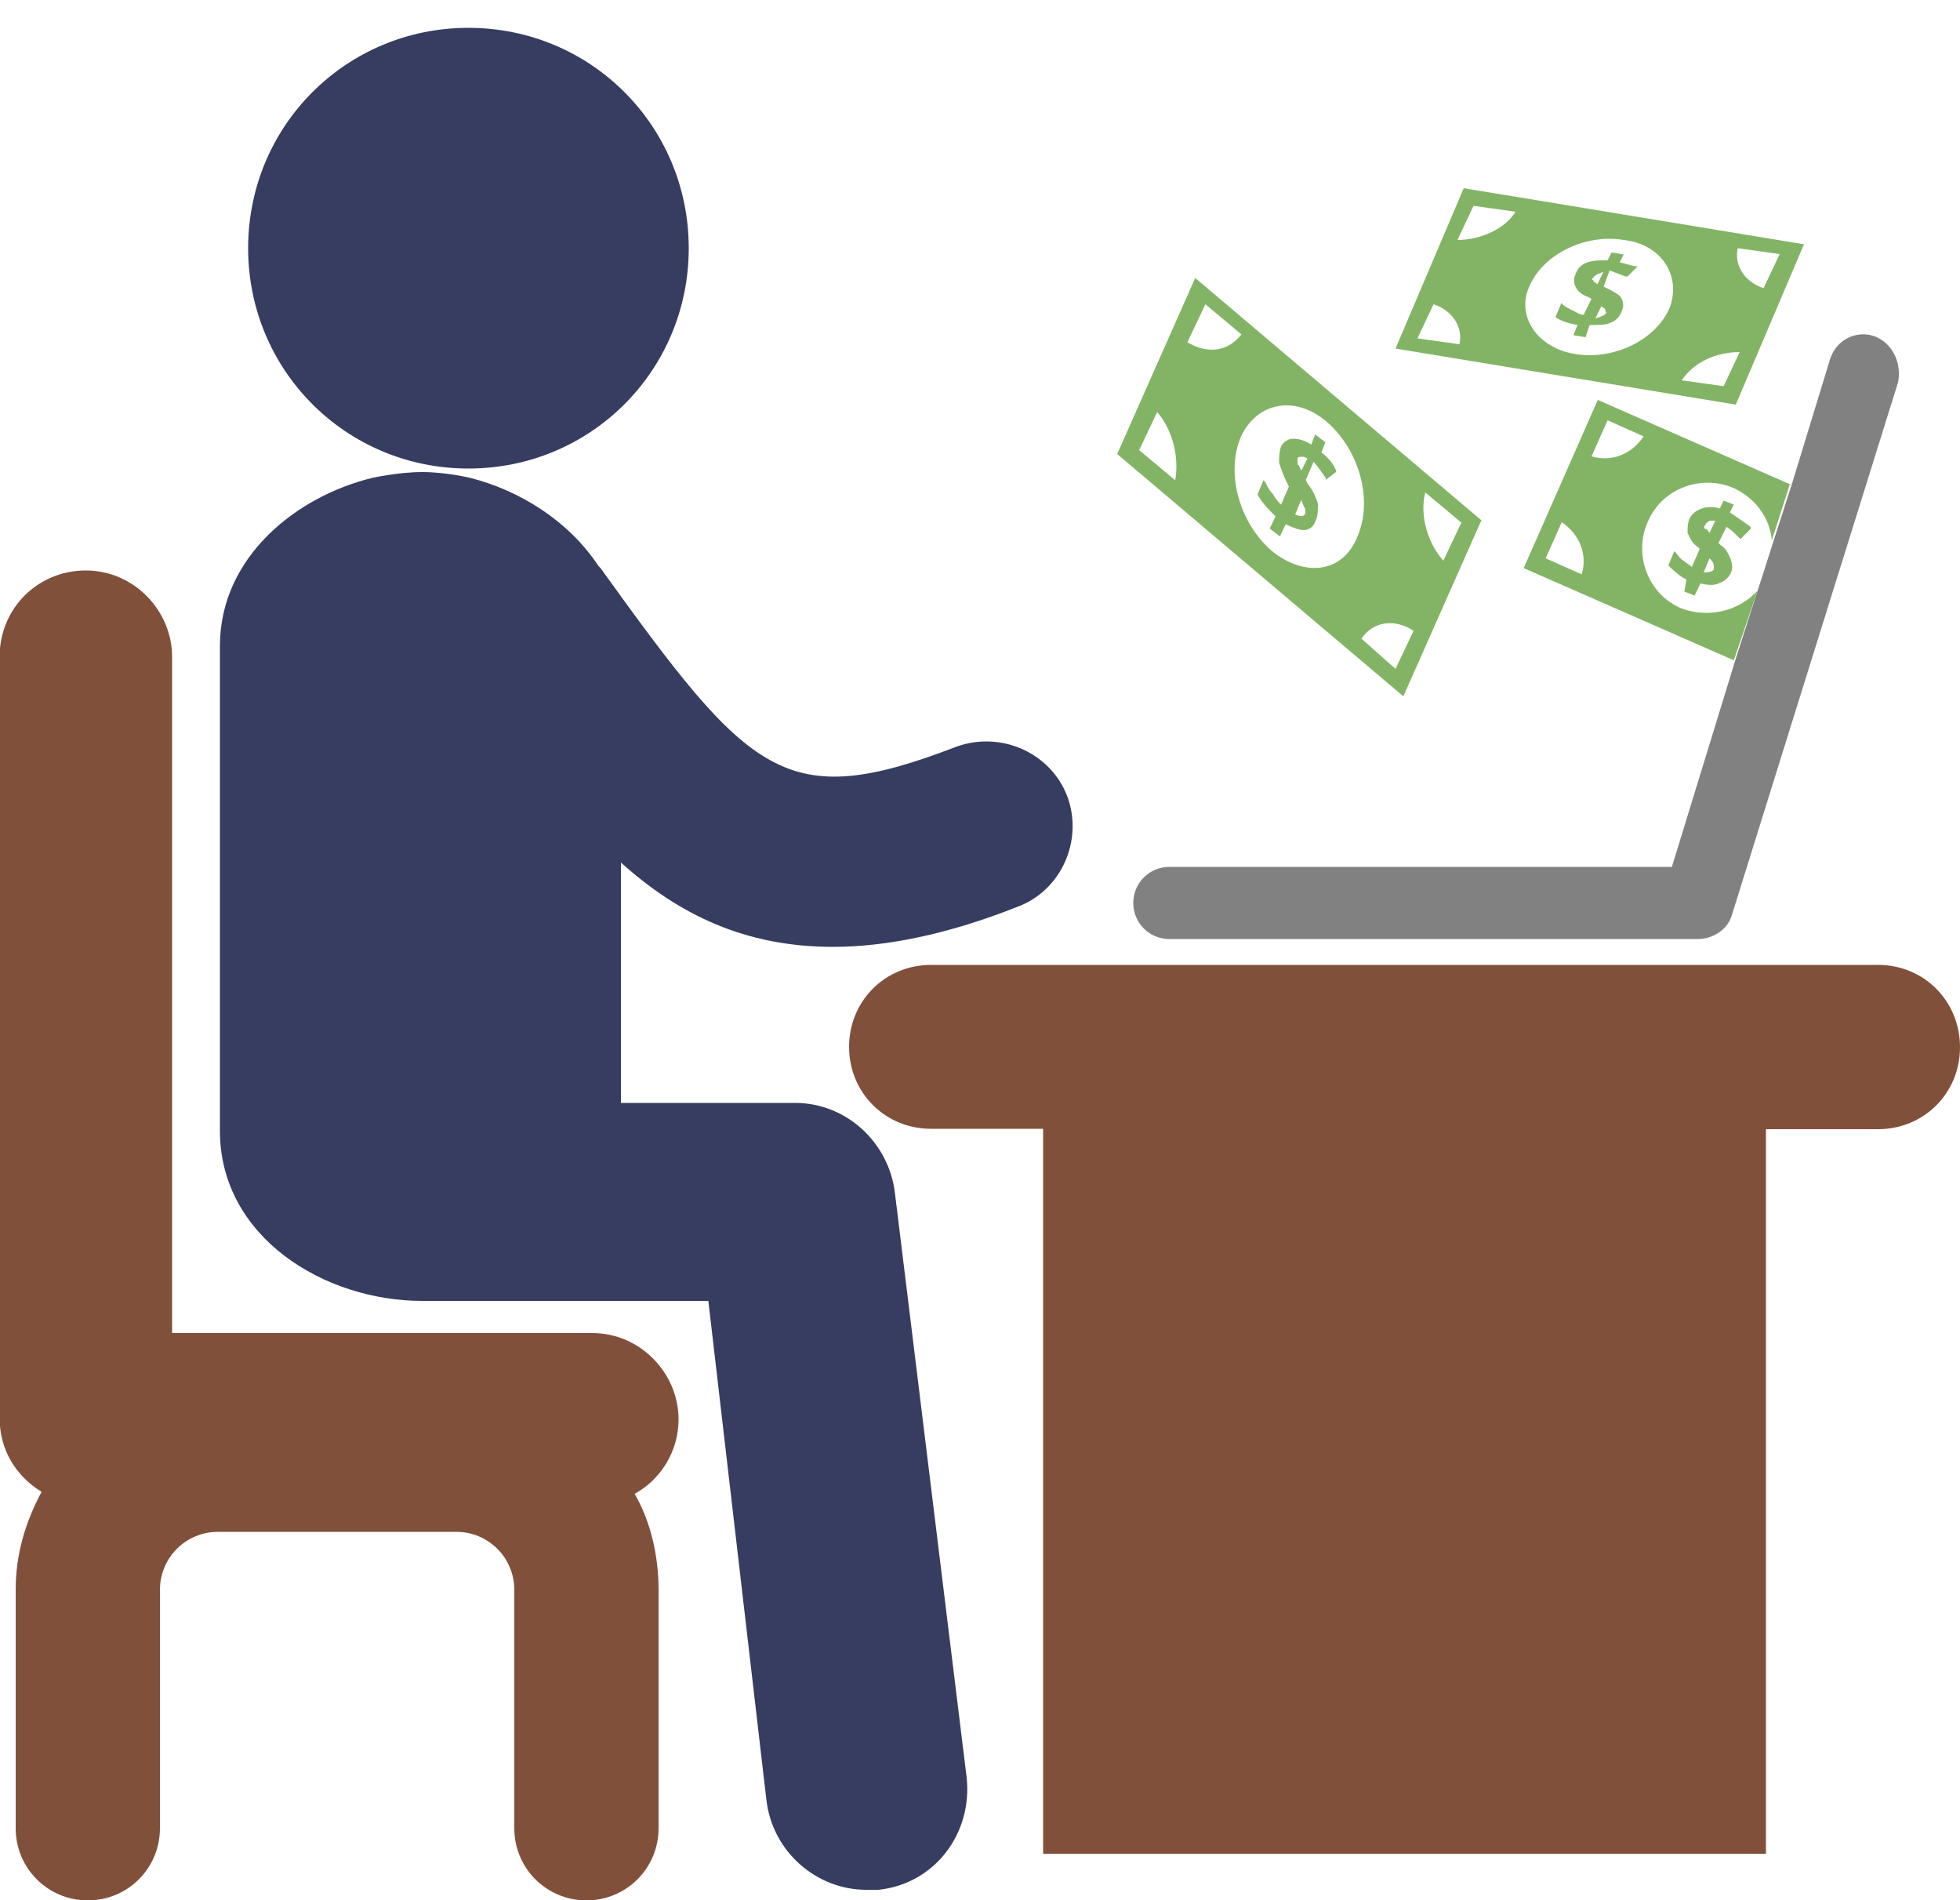 <?xml version="1.0" encoding="utf-8"?>
<!-- Generator: Adobe Illustrator 18.1.1, SVG Export Plug-In . SVG Version: 6.00 Build 0)  -->
<svg version="1.1" id="Layer_1" xmlns="http://www.w3.org/2000/svg" xmlns:xlink="http://www.w3.org/1999/xlink" x="0px" y="0px"
	 viewBox="229.9 34.6 500 484.6" enable-background="new 229.9 34.6 500 484.6" xml:space="preserve">
<g>
	<path fill="#373D60" d="M349.4,154.1c31.2,0,56.2-25,56.2-56.2s-25-56.2-56.2-56.2s-56.2,25-56.2,56.2S318.2,154.1,349.4,154.1
		L349.4,154.1z"/>
	<path fill="#373D60" d="M458.2,338.9c-1.5-12.8-12.3-23-25.5-23l0,0h-44.4v-61.3c14.8,13.3,31.7,21.5,54.1,21.5
		c13.3,0,29.1-3.1,47-10.2c11.2-4.1,16.9-16.9,12.8-28.1C498,226.6,485.3,221,474,225c-43.9,16.9-52.6,7.7-90.9-45.5
		c0,0,0,0-0.5-0.5c-7.7-11.7-20.4-19.4-32.7-22.5c0,0-6.1-1.5-12.3-1.5c-6.1,0-12.8,1.5-12.8,1.5l0,0c-18.9,4.6-38.8,19.9-38.8,42.9
		v123.6c0,27.1,26.6,43.4,51.6,43.4c1.5,0,2.6,0,4.1,0h68.9l14.8,127.2c1.5,13.3,12.8,23,25.5,23c1,0,2,0,3.1,0
		c14.3-1.5,24-14.3,22.5-28.6L458.2,338.9z"/>
	<path fill="#81503B" d="M403,396.6c0-11.7-9.7-22-22-22H273.8V202.1c0-11.7-9.7-22-22-22c-12.3,0-22,9.7-22,22v194.1
		c0,8.2,4.1,14.8,10.7,18.9c-4.1,7.7-6.6,15.8-6.6,25v60.8c0,10.2,8.2,18.4,18.4,18.4c10.2,0,18.4-8.2,18.4-18.4v-60.8
		c0-8.2,6.6-14.8,14.8-14.8h60.8c8.2,0,14.8,6.6,14.8,14.8v60.8c0,10.2,8.2,18.4,18.4,18.4s18.4-8.2,18.4-18.4v-60.8
		c0-8.7-2-17.4-6.1-24.5C398.4,412,403,404.8,403,396.6L403,396.6z"/>
	<path fill="#81503B" d="M709,280.7H467.4c-11.7,0-20.9,9.2-20.9,20.9c0,11.7,9.2,20.9,20.9,20.9H496v184.9h184.4V322.6H709
		c11.7,0,20.9-9.2,20.9-20.9C729.9,289.9,720.7,280.7,709,280.7L709,280.7z"/>
	<path fill="#83B465" d="M690.1,96.9l-86.8-14.3l-17.4,40.9l86.8,14.3L690.1,96.9z M673.2,97.9l10.7,1.5l-4.1,8.7
		C675.2,106.6,672.2,102.5,673.2,97.9L673.2,97.9z M602.2,122.4l-10.7-1.5l4.1-8.7C600.2,113.7,603.2,117.8,602.2,122.4L602.2,122.4
		z M601.7,95.8l4.1-8.7l10.7,1.5C614,92.8,607.8,95.8,601.7,95.8L601.7,95.8z M655.8,113.2c-3.6,8.2-14.3,13.3-24,11.7
		c-9.7-1.5-15.3-9.7-11.7-17.4c3.6-8.2,14.3-13.3,24-11.7C653.8,96.9,658.9,105,655.8,113.2L655.8,113.2z M658.9,131.6
		c3.1-4.6,8.7-7.2,14.8-7.2l-4.1,8.7L658.9,131.6z"/>
	<path fill="#83B465" d="M643.1,101.5l1-2l-3.1-0.5l-1,2c-2,0-3.6,0-5.1,0.5s-2.6,1.5-3.1,3.1c-0.5,1-0.5,2,0,3.1s1.5,2,3.1,2.6
		l1,0.5l-2,4.1c-1,0-1.5-0.5-2.6-1c-1-0.5-2-1-2.6-1.5l-0.5-0.5l-1.5,3.6l0,0c1.5,1,3.1,1.5,5.6,2l-1,2.6l3.1,0.5l1-3.1
		c2,0,4.1,0,5.1-0.5c1.5-0.5,2.6-1.5,3.1-3.1c0.5-1,0.5-2,0-3.1c-0.5-1-1.5-1.5-3.6-2.6l-1-0.5l1.5-4.1c1.5,0.5,2.6,1,4.1,1.5h0.5
		l2.6-2.6h-0.5C646.6,102.5,645.1,102,643.1,101.5L643.1,101.5z M636.4,105.5c0-0.5,0.5-0.5,1-1c0.5,0,1-0.5,1.5-0.5l-1.5,3.1
		c-0.5-0.5-1-0.5-1-1C635.9,106,635.9,105.5,636.4,105.5L636.4,105.5z M636.9,115.8l1.5-3.1c0.5,0.5,1,0.5,1,1s0.5,0.5,0,1
		C639.5,114.7,639,115.2,636.9,115.8L636.9,115.8z"/>
	<path fill="#83B465" d="M607.8,167.3l-73-61.8l-19.9,44.9l73,61.8L607.8,167.3z M593.5,160.2l9.2,7.7l-4.6,9.7
		C594,173,592,165.8,593.5,160.2L593.5,160.2z M529.7,157.1l-9.2-7.7l4.6-9.7C529.2,144.4,530.7,151.5,529.7,157.1L529.7,157.1z
		 M532.8,121.9l4.6-9.7l9.2,7.7C543,124.4,537.9,124.9,532.8,121.9L532.8,121.9z M554.2,175c-8.2-7.2-11.7-19.9-7.7-29.1
		c4.1-8.7,13.8-10.7,22-3.6c8.2,7.2,11.7,19.9,7.7,29.1C572.6,180.6,562.9,182.1,554.2,175L554.2,175z M577.2,197.5
		c3.1-4.6,8.7-5.1,13.3-2l-4.6,9.7L577.2,197.5z"/>
	<path fill="#83B465" d="M567,150l1-2.6l-2.6-2l-1,2.6c-1.5-1-3.1-1.5-4.6-1.5c-1.5,0-2.6,1-3.1,2c-0.5,1.5-0.5,2.6-0.5,4.1
		c0.5,1.5,1,3.1,2,5.1l0.5,1l-2,4.6c-0.5-0.5-1.5-1.5-2-2.6c-1-1-1.5-2-2-3.1l-0.5-0.5l-1.5,3.6l0,0c1,2,2.6,3.6,4.6,5.6l-1.5,3.1
		l2.6,2l1.5-3.1c2,1,3.6,1.5,4.6,1.5c1.5,0,2.6-1,3.1-2.6c0.5-1,0.5-2.6,0.5-4.1c-0.5-1.5-1-3.1-2.6-5.1l-0.5-1l2-4.6
		c1,1,2,2.6,3.1,4.1v0.5l2.6-2v-0.5C570,153,569,151.5,567,150L567,150z M562.9,165.3c0,0.5-0.5,1.5-2.6,0.5l1.5-3.6
		c0.5,0.5,0.5,1.5,1,2C562.9,164.3,562.9,164.8,562.9,165.3L562.9,165.3z M561.9,154.6c-0.5-0.5-0.5-1.5-1-1.5c0-0.5,0-1,0-1.5
		c0-0.5,0.5-0.5,1-0.5s1,0,1.5,0.5L561.9,154.6z"/>
</g>
<line fill="none" x1="673.2" y1="201" x2="672.7" y2="203.1"/>
<g>
	<path fill="none" d="M640,141.8l-4.1,9.2c5.1,1.5,10.7-1,13.3-5.1L640,141.8z"/>
	<path fill="none" d="M628.3,167.8l-4.1,9.2l9.2,4.1C634.9,176,632.9,170.9,628.3,167.8z"/>
	<path fill="none" d="M672.7,159.2c-8.7-3.6-18.4,0-22,8.7c-3.6,8.7,0,18.4,8.7,22c6.6,3.1,14.8,1,19.4-4.6l4.1-12.8
		C681.9,166.8,678.3,161.2,672.7,159.2z M673.2,171.4L673.2,171.4c-1.5-1.5-2.6-2-3.6-3.1l-2,4.1l0.5,0.5c1.5,1.5,2.6,2.6,2.6,3.6
		c0.5,1,0.5,2,0,3.6c-0.5,1.5-1.5,2.6-3.1,2.6c-1.5,0.5-3.1,0.5-4.6,0l-1.5,3.1l-2-0.5l1-3.1c-2-1-3.6-2-4.6-3.6l0,0l1.5-3.6
		l0.5,0.5c0.5,0.5,1.5,1.5,2,2c1,0.5,1.5,1,2,1.5l2-4.6l-0.5-0.5c-1.5-1-2-2.6-2.6-3.6s0-2.6,0.5-3.6c0.5-1.5,1.5-2,3.1-2.6
		c1.5-0.5,2.6-0.5,4.6,0l1-2l2.6,1l-1,2c1.5,1,3.1,2,4.6,3.1v0.5L673.2,171.4z"/>
	<rect x="680.4" y="171.9" fill="none" width="0" height="13.8"/>
	<path fill="none" d="M666.1,177l-1.5,3.1c2,0.5,2-0.5,2.6-1c0-0.5,0-1,0-1C667.1,177.5,666.6,177.5,666.1,177z"/>
	<path fill="none" d="M667.1,167.8c-0.5,0-1,0-1.5,0c-0.5,0-0.5,0.5-1,1c0,0.5,0,1,0,1c0,0.5,0.5,0.5,1,1L667.1,167.8z"/>
	<polygon fill="none" points="682.4,172.6 678.3,185.7 678.3,185.7 	"/>
	<path d="M682.4,172.4l4.6-14.3L682.4,172.4z"/>
	<path fill="#818181" d="M707.9,120.3c-4.6-1.5-9.7,1-11.2,6.1l-9.7,31.7l-4.6,14.3l0,0l-4.1,12.8l0,0l-5.6,17.4l-16.3,53.1H528.2
		c-5.1,0-9.2,4.1-9.2,9.2c0,5.1,4.1,9.2,9.2,9.2H663c4.1,0,7.7-2.6,8.7-6.1l42.4-135.9C715.1,127,712.5,121.9,707.9,120.3z"/>
	<path fill="#83B465" d="M678.3,185.2l-5.1,15.8L678.3,185.2c-4.6,5.1-12.3,7.2-19.4,4.6c-8.7-3.6-12.3-13.8-8.7-22
		c3.6-8.7,13.8-12.3,22-8.7c5.6,2.6,9.2,7.7,9.7,13.3l4.6-14.3l-49-21.5l-18.9,42.9l53.6,23.5L678.3,185.2L678.3,185.2z
		 M633.4,181.1l-9.2-4.1l4.1-9.2C632.9,170.9,634.9,176,633.4,181.1z M635.9,151l4.1-9.2l9.2,4.1C646.1,150.5,641,152.5,635.9,151z"
		/>
	<path fill="#83B465" d="M671.2,165.3l1-2l-2.6-1l-1,2c-1.5-0.5-3.1-0.5-4.6,0s-2.6,1.5-3.1,2.6c-0.5,1-0.5,2.6-0.5,3.6
		c0.5,1,1,2.6,2.6,3.6l0.5,0.5l-2,4.6c-0.5-0.5-1.5-1-2-1.5c-1-0.5-1.5-1.5-2-2l-0.5-0.5l-1.5,3.6l0,0c1,1,2.6,2.6,4.6,3.6l-0.5,3.1
		l2.6,1l1.5-3.1c2,0.5,3.6,0.5,4.6,0c1.5-0.5,2.6-1.5,3.1-2.6c0.5-1,0.5-2,0-3.6c-0.5-1-1-2.6-2.6-3.6l-0.5-0.5l2-4.1
		c1,0.5,2,1.5,3.1,2.6l0.5,0.5l2.6-2.6v-0.5C674.2,167.3,672.7,166.3,671.2,165.3z M665,168.4c0-0.5,0.5-0.5,1-1c0.5,0,1,0,1.5,0
		l-1.5,3.1c-0.5-0.5-0.5-1-1-1C664.5,169.4,664.5,168.9,665,168.4z M667.1,179.6c0,0.5-0.5,1-2.6,1l1.5-3.6c0.5,0.5,1,1,1,1.5
		C667.1,178.6,667.1,179.1,667.1,179.6z"/>
</g>
</svg>
